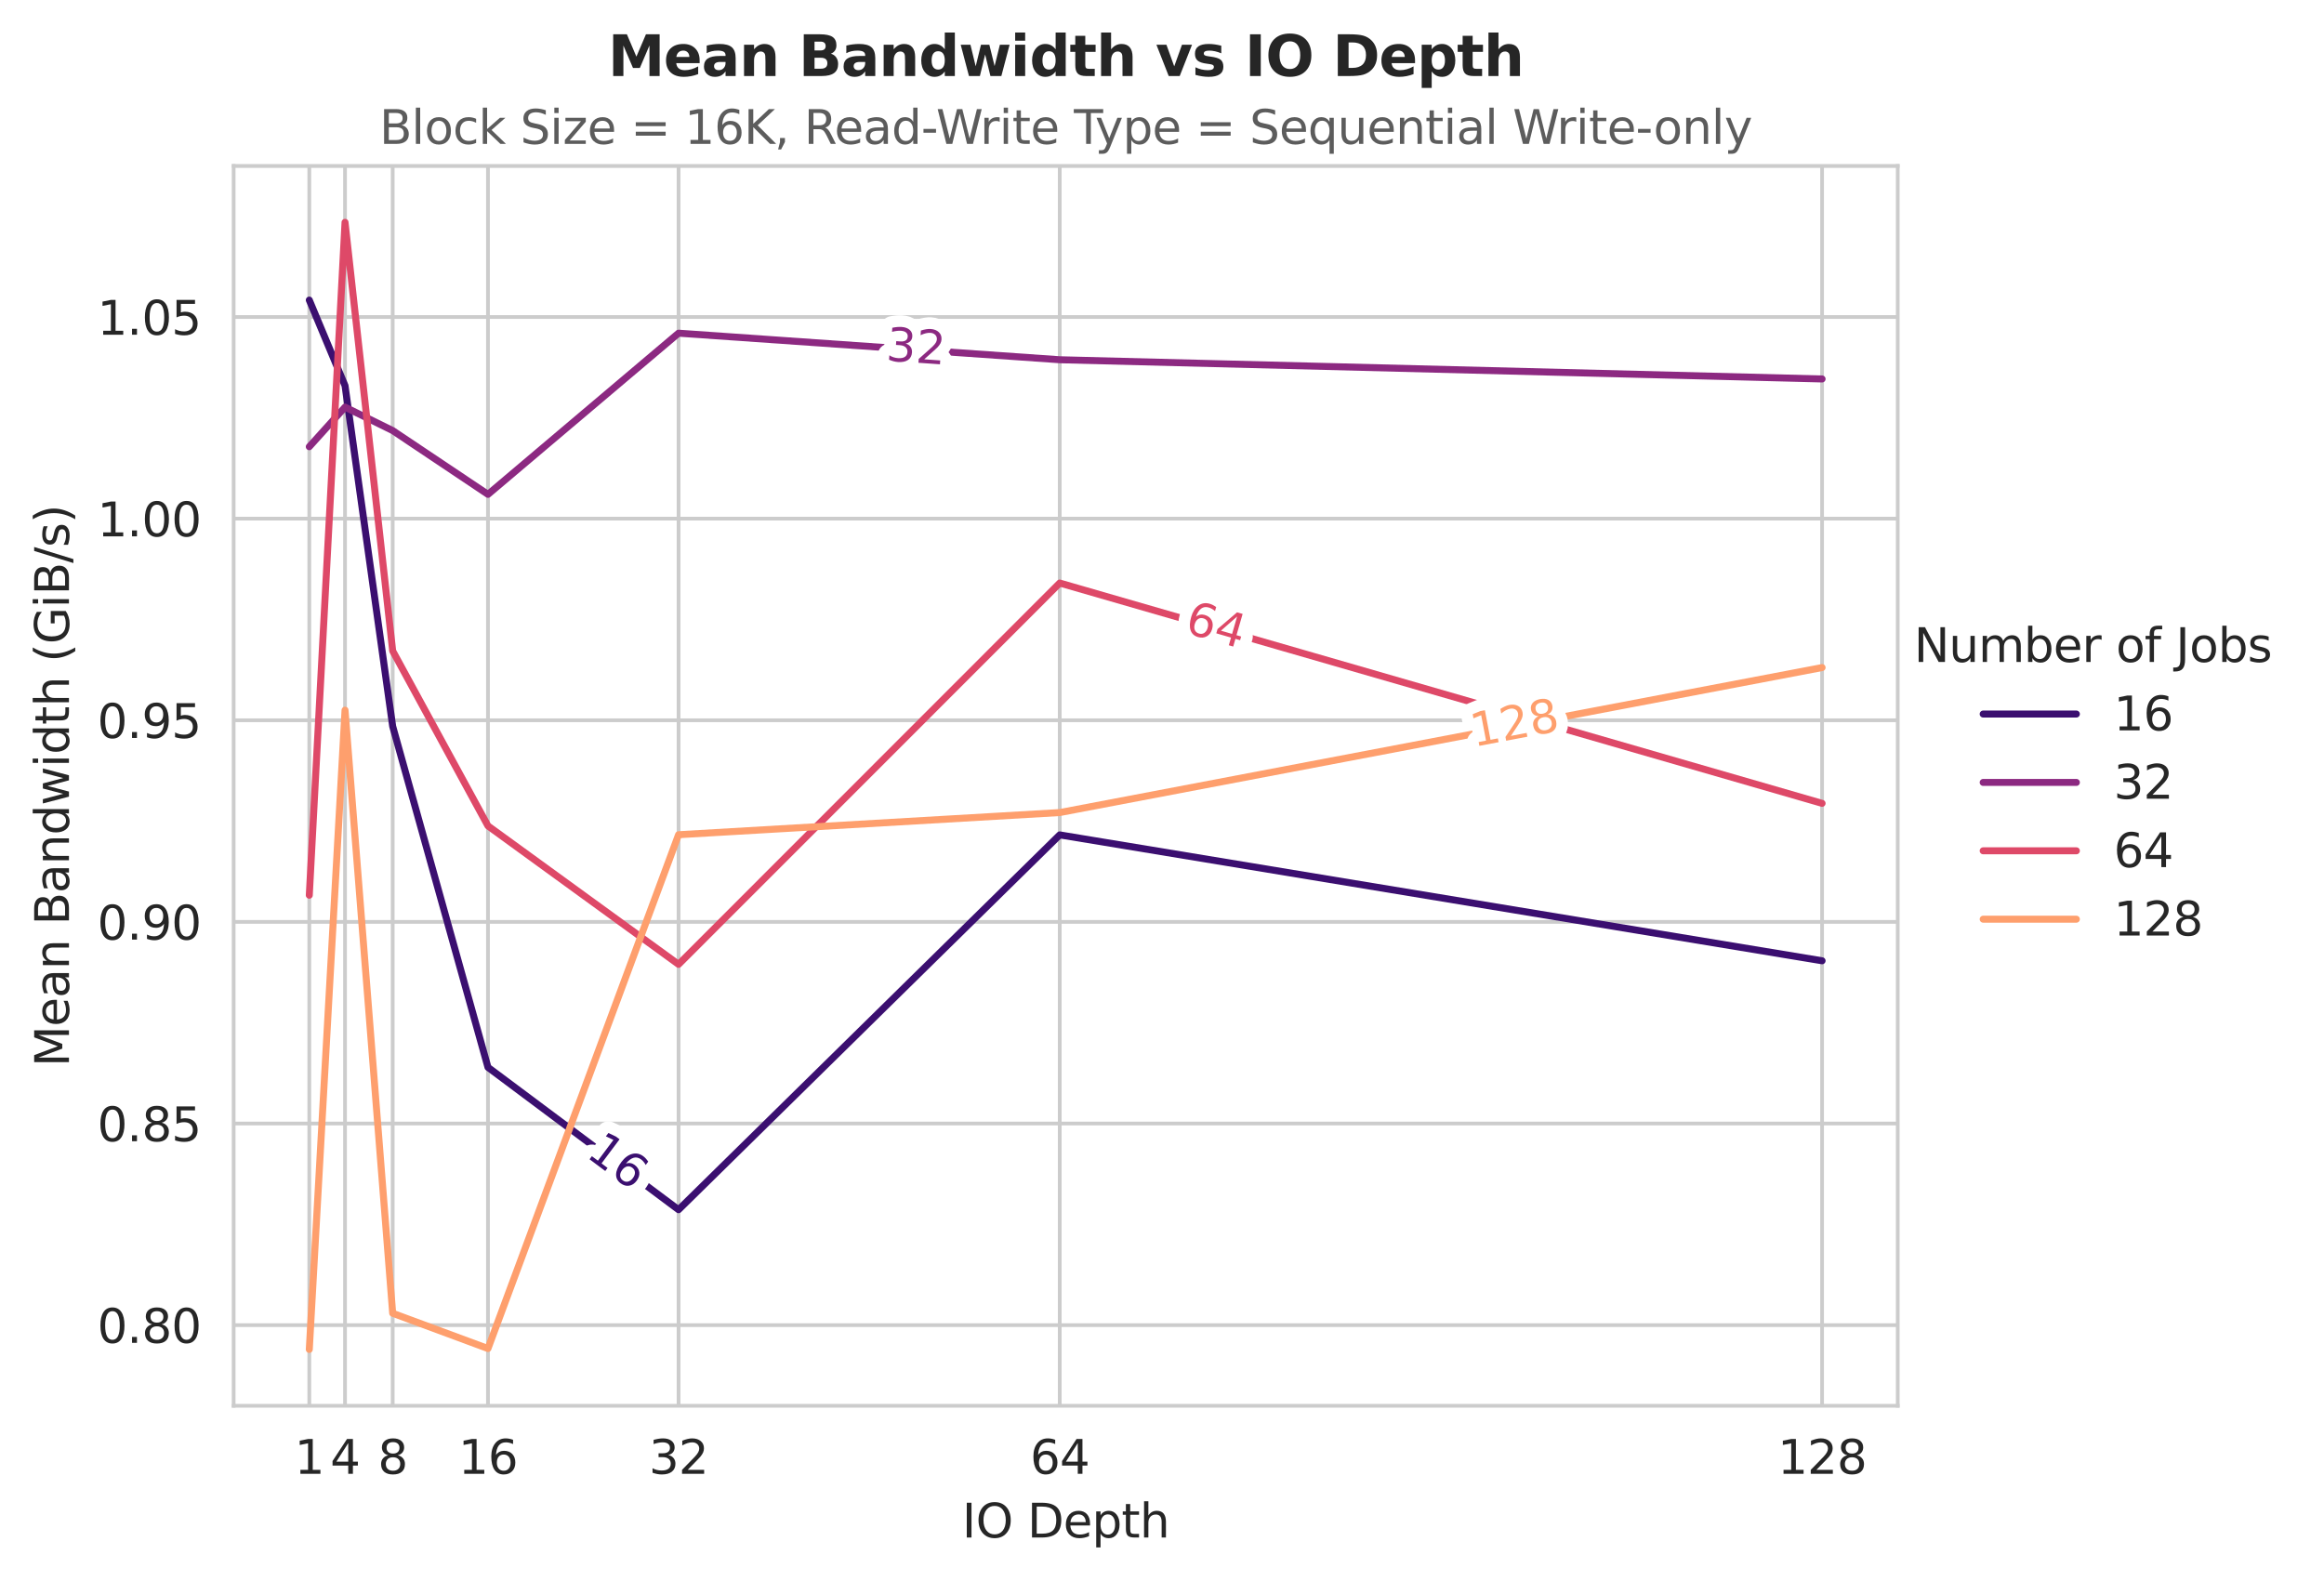 <?xml version="1.0" encoding="utf-8" standalone="no"?>
<!DOCTYPE svg PUBLIC "-//W3C//DTD SVG 1.1//EN"
  "http://www.w3.org/Graphics/SVG/1.1/DTD/svg11.dtd">
<svg xmlns:xlink="http://www.w3.org/1999/xlink" width="498.744pt" height="339.292pt" viewBox="0 0 498.744 339.292" xmlns="http://www.w3.org/2000/svg" version="1.1">
 <defs>
  <style type="text/css">*{stroke-linejoin: round; stroke-linecap: butt}</style>
 </defs>
 <g id="figure_1">
  <g id="patch_1">
   <path d="M 0 339.292 
L 498.744 339.292 
L 498.744 0 
L 0 0 
z
" style="fill: #ffffff"/>
  </g>
  <g id="axes_1">
   <g id="patch_2">
    <path d="M 50.144 301.736 
L 407.264 301.736 
L 407.264 35.624 
L 50.144 35.624 
z
" style="fill: #ffffff"/>
   </g>
   <g id="matplotlib.axis_1">
    <g id="xtick_1">
     <g id="line2d_1">
      <path d="M 84.271 301.736 
L 84.271 35.624 
" clip-path="url(#pe0e1757acc)" style="fill: none; stroke: #cccccc; stroke-width: 0.8; stroke-linecap: round"/>
     </g>
     <g id="text_1">
      <!-- 8 -->
      <g style="fill: #262626" transform="translate(81.09 316.334) scale(0.1 -0.1)">
       <defs>
        <path id="DejaVuSans-38" d="M 2034 2216 
Q 1584 2216 1326 1975 
Q 1069 1734 1069 1313 
Q 1069 891 1326 650 
Q 1584 409 2034 409 
Q 2484 409 2743 651 
Q 3003 894 3003 1313 
Q 3003 1734 2745 1975 
Q 2488 2216 2034 2216 
z
M 1403 2484 
Q 997 2584 770 2862 
Q 544 3141 544 3541 
Q 544 4100 942 4425 
Q 1341 4750 2034 4750 
Q 2731 4750 3128 4425 
Q 3525 4100 3525 3541 
Q 3525 3141 3298 2862 
Q 3072 2584 2669 2484 
Q 3125 2378 3379 2068 
Q 3634 1759 3634 1313 
Q 3634 634 3220 271 
Q 2806 -91 2034 -91 
Q 1263 -91 848 271 
Q 434 634 434 1313 
Q 434 1759 690 2068 
Q 947 2378 1403 2484 
z
M 1172 3481 
Q 1172 3119 1398 2916 
Q 1625 2713 2034 2713 
Q 2441 2713 2670 2916 
Q 2900 3119 2900 3481 
Q 2900 3844 2670 4047 
Q 2441 4250 2034 4250 
Q 1625 4250 1398 4047 
Q 1172 3844 1172 3481 
z
" transform="scale(0.016)"/>
       </defs>
       <use xlink:href="#DejaVuSans-38"/>
      </g>
     </g>
    </g>
    <g id="xtick_2">
     <g id="line2d_2">
      <path d="M 104.722 301.736 
L 104.722 35.624 
" clip-path="url(#pe0e1757acc)" style="fill: none; stroke: #cccccc; stroke-width: 0.8; stroke-linecap: round"/>
     </g>
     <g id="text_2">
      <!-- 16 -->
      <g style="fill: #262626" transform="translate(98.359 316.334) scale(0.1 -0.1)">
       <defs>
        <path id="DejaVuSans-31" d="M 794 531 
L 1825 531 
L 1825 4091 
L 703 3866 
L 703 4441 
L 1819 4666 
L 2450 4666 
L 2450 531 
L 3481 531 
L 3481 0 
L 794 0 
L 794 531 
z
" transform="scale(0.016)"/>
        <path id="DejaVuSans-36" d="M 2113 2584 
Q 1688 2584 1439 2293 
Q 1191 2003 1191 1497 
Q 1191 994 1439 701 
Q 1688 409 2113 409 
Q 2538 409 2786 701 
Q 3034 994 3034 1497 
Q 3034 2003 2786 2293 
Q 2538 2584 2113 2584 
z
M 3366 4563 
L 3366 3988 
Q 3128 4100 2886 4159 
Q 2644 4219 2406 4219 
Q 1781 4219 1451 3797 
Q 1122 3375 1075 2522 
Q 1259 2794 1537 2939 
Q 1816 3084 2150 3084 
Q 2853 3084 3261 2657 
Q 3669 2231 3669 1497 
Q 3669 778 3244 343 
Q 2819 -91 2113 -91 
Q 1303 -91 875 529 
Q 447 1150 447 2328 
Q 447 3434 972 4092 
Q 1497 4750 2381 4750 
Q 2619 4750 2861 4703 
Q 3103 4656 3366 4563 
z
" transform="scale(0.016)"/>
       </defs>
       <use xlink:href="#DejaVuSans-31"/>
       <use xlink:href="#DejaVuSans-36" transform="translate(63.623 0)"/>
      </g>
     </g>
    </g>
    <g id="xtick_3">
     <g id="line2d_3">
      <path d="M 145.623 301.736 
L 145.623 35.624 
" clip-path="url(#pe0e1757acc)" style="fill: none; stroke: #cccccc; stroke-width: 0.8; stroke-linecap: round"/>
     </g>
     <g id="text_3">
      <!-- 32 -->
      <g style="fill: #262626" transform="translate(139.26 316.334) scale(0.1 -0.1)">
       <defs>
        <path id="DejaVuSans-33" d="M 2597 2516 
Q 3050 2419 3304 2112 
Q 3559 1806 3559 1356 
Q 3559 666 3084 287 
Q 2609 -91 1734 -91 
Q 1441 -91 1130 -33 
Q 819 25 488 141 
L 488 750 
Q 750 597 1062 519 
Q 1375 441 1716 441 
Q 2309 441 2620 675 
Q 2931 909 2931 1356 
Q 2931 1769 2642 2001 
Q 2353 2234 1838 2234 
L 1294 2234 
L 1294 2753 
L 1863 2753 
Q 2328 2753 2575 2939 
Q 2822 3125 2822 3475 
Q 2822 3834 2567 4026 
Q 2313 4219 1838 4219 
Q 1578 4219 1281 4162 
Q 984 4106 628 3988 
L 628 4550 
Q 988 4650 1302 4700 
Q 1616 4750 1894 4750 
Q 2613 4750 3031 4423 
Q 3450 4097 3450 3541 
Q 3450 3153 3228 2886 
Q 3006 2619 2597 2516 
z
" transform="scale(0.016)"/>
        <path id="DejaVuSans-32" d="M 1228 531 
L 3431 531 
L 3431 0 
L 469 0 
L 469 531 
Q 828 903 1448 1529 
Q 2069 2156 2228 2338 
Q 2531 2678 2651 2914 
Q 2772 3150 2772 3378 
Q 2772 3750 2511 3984 
Q 2250 4219 1831 4219 
Q 1534 4219 1204 4116 
Q 875 4013 500 3803 
L 500 4441 
Q 881 4594 1212 4672 
Q 1544 4750 1819 4750 
Q 2544 4750 2975 4387 
Q 3406 4025 3406 3419 
Q 3406 3131 3298 2873 
Q 3191 2616 2906 2266 
Q 2828 2175 2409 1742 
Q 1991 1309 1228 531 
z
" transform="scale(0.016)"/>
       </defs>
       <use xlink:href="#DejaVuSans-33"/>
       <use xlink:href="#DejaVuSans-32" transform="translate(63.623 0)"/>
      </g>
     </g>
    </g>
    <g id="xtick_4">
     <g id="line2d_4">
      <path d="M 74.045 301.736 
L 74.045 35.624 
" clip-path="url(#pe0e1757acc)" style="fill: none; stroke: #cccccc; stroke-width: 0.8; stroke-linecap: round"/>
     </g>
     <g id="text_4">
      <!-- 4 -->
      <g style="fill: #262626" transform="translate(70.864 316.334) scale(0.1 -0.1)">
       <defs>
        <path id="DejaVuSans-34" d="M 2419 4116 
L 825 1625 
L 2419 1625 
L 2419 4116 
z
M 2253 4666 
L 3047 4666 
L 3047 1625 
L 3713 1625 
L 3713 1100 
L 3047 1100 
L 3047 0 
L 2419 0 
L 2419 1100 
L 313 1100 
L 313 1709 
L 2253 4666 
z
" transform="scale(0.016)"/>
       </defs>
       <use xlink:href="#DejaVuSans-34"/>
      </g>
     </g>
    </g>
    <g id="xtick_5">
     <g id="line2d_5">
      <path d="M 227.426 301.736 
L 227.426 35.624 
" clip-path="url(#pe0e1757acc)" style="fill: none; stroke: #cccccc; stroke-width: 0.8; stroke-linecap: round"/>
     </g>
     <g id="text_5">
      <!-- 64 -->
      <g style="fill: #262626" transform="translate(221.063 316.334) scale(0.1 -0.1)">
       <use xlink:href="#DejaVuSans-36"/>
       <use xlink:href="#DejaVuSans-34" transform="translate(63.623 0)"/>
      </g>
     </g>
    </g>
    <g id="xtick_6">
     <g id="line2d_6">
      <path d="M 391.031 301.736 
L 391.031 35.624 
" clip-path="url(#pe0e1757acc)" style="fill: none; stroke: #cccccc; stroke-width: 0.8; stroke-linecap: round"/>
     </g>
     <g id="text_6">
      <!-- 128 -->
      <g style="fill: #262626" transform="translate(381.487 316.334) scale(0.1 -0.1)">
       <use xlink:href="#DejaVuSans-31"/>
       <use xlink:href="#DejaVuSans-32" transform="translate(63.623 0)"/>
       <use xlink:href="#DejaVuSans-38" transform="translate(127.246 0)"/>
      </g>
     </g>
    </g>
    <g id="xtick_7">
     <g id="line2d_7">
      <path d="M 66.376 301.736 
L 66.376 35.624 
" clip-path="url(#pe0e1757acc)" style="fill: none; stroke: #cccccc; stroke-width: 0.8; stroke-linecap: round"/>
     </g>
     <g id="text_7">
      <!-- 1 -->
      <g style="fill: #262626" transform="translate(63.195 316.334) scale(0.1 -0.1)">
       <use xlink:href="#DejaVuSans-31"/>
      </g>
     </g>
    </g>
    <g id="text_8">
     <!-- IO Depth -->
     <g style="fill: #262626" transform="translate(206.474 330.012) scale(0.1 -0.1)">
      <defs>
       <path id="DejaVuSans-49" d="M 628 4666 
L 1259 4666 
L 1259 0 
L 628 0 
L 628 4666 
z
" transform="scale(0.016)"/>
       <path id="DejaVuSans-4f" d="M 2522 4238 
Q 1834 4238 1429 3725 
Q 1025 3213 1025 2328 
Q 1025 1447 1429 934 
Q 1834 422 2522 422 
Q 3209 422 3611 934 
Q 4013 1447 4013 2328 
Q 4013 3213 3611 3725 
Q 3209 4238 2522 4238 
z
M 2522 4750 
Q 3503 4750 4090 4092 
Q 4678 3434 4678 2328 
Q 4678 1225 4090 567 
Q 3503 -91 2522 -91 
Q 1538 -91 948 565 
Q 359 1222 359 2328 
Q 359 3434 948 4092 
Q 1538 4750 2522 4750 
z
" transform="scale(0.016)"/>
       <path id="DejaVuSans-20" transform="scale(0.016)"/>
       <path id="DejaVuSans-44" d="M 1259 4147 
L 1259 519 
L 2022 519 
Q 2988 519 3436 956 
Q 3884 1394 3884 2338 
Q 3884 3275 3436 3711 
Q 2988 4147 2022 4147 
L 1259 4147 
z
M 628 4666 
L 1925 4666 
Q 3281 4666 3915 4102 
Q 4550 3538 4550 2338 
Q 4550 1131 3912 565 
Q 3275 0 1925 0 
L 628 0 
L 628 4666 
z
" transform="scale(0.016)"/>
       <path id="DejaVuSans-65" d="M 3597 1894 
L 3597 1613 
L 953 1613 
Q 991 1019 1311 708 
Q 1631 397 2203 397 
Q 2534 397 2845 478 
Q 3156 559 3463 722 
L 3463 178 
Q 3153 47 2828 -22 
Q 2503 -91 2169 -91 
Q 1331 -91 842 396 
Q 353 884 353 1716 
Q 353 2575 817 3079 
Q 1281 3584 2069 3584 
Q 2775 3584 3186 3129 
Q 3597 2675 3597 1894 
z
M 3022 2063 
Q 3016 2534 2758 2815 
Q 2500 3097 2075 3097 
Q 1594 3097 1305 2825 
Q 1016 2553 972 2059 
L 3022 2063 
z
" transform="scale(0.016)"/>
       <path id="DejaVuSans-70" d="M 1159 525 
L 1159 -1331 
L 581 -1331 
L 581 3500 
L 1159 3500 
L 1159 2969 
Q 1341 3281 1617 3432 
Q 1894 3584 2278 3584 
Q 2916 3584 3314 3078 
Q 3713 2572 3713 1747 
Q 3713 922 3314 415 
Q 2916 -91 2278 -91 
Q 1894 -91 1617 61 
Q 1341 213 1159 525 
z
M 3116 1747 
Q 3116 2381 2855 2742 
Q 2594 3103 2138 3103 
Q 1681 3103 1420 2742 
Q 1159 2381 1159 1747 
Q 1159 1113 1420 752 
Q 1681 391 2138 391 
Q 2594 391 2855 752 
Q 3116 1113 3116 1747 
z
" transform="scale(0.016)"/>
       <path id="DejaVuSans-74" d="M 1172 4494 
L 1172 3500 
L 2356 3500 
L 2356 3053 
L 1172 3053 
L 1172 1153 
Q 1172 725 1289 603 
Q 1406 481 1766 481 
L 2356 481 
L 2356 0 
L 1766 0 
Q 1100 0 847 248 
Q 594 497 594 1153 
L 594 3053 
L 172 3053 
L 172 3500 
L 594 3500 
L 594 4494 
L 1172 4494 
z
" transform="scale(0.016)"/>
       <path id="DejaVuSans-68" d="M 3513 2113 
L 3513 0 
L 2938 0 
L 2938 2094 
Q 2938 2591 2744 2837 
Q 2550 3084 2163 3084 
Q 1697 3084 1428 2787 
Q 1159 2491 1159 1978 
L 1159 0 
L 581 0 
L 581 4863 
L 1159 4863 
L 1159 2956 
Q 1366 3272 1645 3428 
Q 1925 3584 2291 3584 
Q 2894 3584 3203 3211 
Q 3513 2838 3513 2113 
z
" transform="scale(0.016)"/>
      </defs>
      <use xlink:href="#DejaVuSans-49"/>
      <use xlink:href="#DejaVuSans-4f" transform="translate(29.492 0)"/>
      <use xlink:href="#DejaVuSans-20" transform="translate(108.203 0)"/>
      <use xlink:href="#DejaVuSans-44" transform="translate(139.99 0)"/>
      <use xlink:href="#DejaVuSans-65" transform="translate(216.992 0)"/>
      <use xlink:href="#DejaVuSans-70" transform="translate(278.516 0)"/>
      <use xlink:href="#DejaVuSans-74" transform="translate(341.992 0)"/>
      <use xlink:href="#DejaVuSans-68" transform="translate(381.201 0)"/>
     </g>
    </g>
   </g>
   <g id="matplotlib.axis_2">
    <g id="ytick_1">
     <g id="line2d_8">
      <path d="M 50.144 284.43 
L 407.264 284.43 
" clip-path="url(#pe0e1757acc)" style="fill: none; stroke: #cccccc; stroke-width: 0.8; stroke-linecap: round"/>
     </g>
     <g id="text_9">
      <!-- 0.80 -->
      <g style="fill: #262626" transform="translate(20.878 288.229) scale(0.1 -0.1)">
       <defs>
        <path id="DejaVuSans-30" d="M 2034 4250 
Q 1547 4250 1301 3770 
Q 1056 3291 1056 2328 
Q 1056 1369 1301 889 
Q 1547 409 2034 409 
Q 2525 409 2770 889 
Q 3016 1369 3016 2328 
Q 3016 3291 2770 3770 
Q 2525 4250 2034 4250 
z
M 2034 4750 
Q 2819 4750 3233 4129 
Q 3647 3509 3647 2328 
Q 3647 1150 3233 529 
Q 2819 -91 2034 -91 
Q 1250 -91 836 529 
Q 422 1150 422 2328 
Q 422 3509 836 4129 
Q 1250 4750 2034 4750 
z
" transform="scale(0.016)"/>
        <path id="DejaVuSans-2e" d="M 684 794 
L 1344 794 
L 1344 0 
L 684 0 
L 684 794 
z
" transform="scale(0.016)"/>
       </defs>
       <use xlink:href="#DejaVuSans-30"/>
       <use xlink:href="#DejaVuSans-2e" transform="translate(63.623 0)"/>
       <use xlink:href="#DejaVuSans-38" transform="translate(95.41 0)"/>
       <use xlink:href="#DejaVuSans-30" transform="translate(159.033 0)"/>
      </g>
     </g>
    </g>
    <g id="ytick_2">
     <g id="line2d_9">
      <path d="M 50.144 241.152 
L 407.264 241.152 
" clip-path="url(#pe0e1757acc)" style="fill: none; stroke: #cccccc; stroke-width: 0.8; stroke-linecap: round"/>
     </g>
     <g id="text_10">
      <!-- 0.85 -->
      <g style="fill: #262626" transform="translate(20.878 244.951) scale(0.1 -0.1)">
       <defs>
        <path id="DejaVuSans-35" d="M 691 4666 
L 3169 4666 
L 3169 4134 
L 1269 4134 
L 1269 2991 
Q 1406 3038 1543 3061 
Q 1681 3084 1819 3084 
Q 2600 3084 3056 2656 
Q 3513 2228 3513 1497 
Q 3513 744 3044 326 
Q 2575 -91 1722 -91 
Q 1428 -91 1123 -41 
Q 819 9 494 109 
L 494 744 
Q 775 591 1075 516 
Q 1375 441 1709 441 
Q 2250 441 2565 725 
Q 2881 1009 2881 1497 
Q 2881 1984 2565 2268 
Q 2250 2553 1709 2553 
Q 1456 2553 1204 2497 
Q 953 2441 691 2322 
L 691 4666 
z
" transform="scale(0.016)"/>
       </defs>
       <use xlink:href="#DejaVuSans-30"/>
       <use xlink:href="#DejaVuSans-2e" transform="translate(63.623 0)"/>
       <use xlink:href="#DejaVuSans-38" transform="translate(95.41 0)"/>
       <use xlink:href="#DejaVuSans-35" transform="translate(159.033 0)"/>
      </g>
     </g>
    </g>
    <g id="ytick_3">
     <g id="line2d_10">
      <path d="M 50.144 197.875 
L 407.264 197.875 
" clip-path="url(#pe0e1757acc)" style="fill: none; stroke: #cccccc; stroke-width: 0.8; stroke-linecap: round"/>
     </g>
     <g id="text_11">
      <!-- 0.90 -->
      <g style="fill: #262626" transform="translate(20.878 201.674) scale(0.1 -0.1)">
       <defs>
        <path id="DejaVuSans-39" d="M 703 97 
L 703 672 
Q 941 559 1184 500 
Q 1428 441 1663 441 
Q 2288 441 2617 861 
Q 2947 1281 2994 2138 
Q 2813 1869 2534 1725 
Q 2256 1581 1919 1581 
Q 1219 1581 811 2004 
Q 403 2428 403 3163 
Q 403 3881 828 4315 
Q 1253 4750 1959 4750 
Q 2769 4750 3195 4129 
Q 3622 3509 3622 2328 
Q 3622 1225 3098 567 
Q 2575 -91 1691 -91 
Q 1453 -91 1209 -44 
Q 966 3 703 97 
z
M 1959 2075 
Q 2384 2075 2632 2365 
Q 2881 2656 2881 3163 
Q 2881 3666 2632 3958 
Q 2384 4250 1959 4250 
Q 1534 4250 1286 3958 
Q 1038 3666 1038 3163 
Q 1038 2656 1286 2365 
Q 1534 2075 1959 2075 
z
" transform="scale(0.016)"/>
       </defs>
       <use xlink:href="#DejaVuSans-30"/>
       <use xlink:href="#DejaVuSans-2e" transform="translate(63.623 0)"/>
       <use xlink:href="#DejaVuSans-39" transform="translate(95.41 0)"/>
       <use xlink:href="#DejaVuSans-30" transform="translate(159.033 0)"/>
      </g>
     </g>
    </g>
    <g id="ytick_4">
     <g id="line2d_11">
      <path d="M 50.144 154.597 
L 407.264 154.597 
" clip-path="url(#pe0e1757acc)" style="fill: none; stroke: #cccccc; stroke-width: 0.8; stroke-linecap: round"/>
     </g>
     <g id="text_12">
      <!-- 0.95 -->
      <g style="fill: #262626" transform="translate(20.878 158.396) scale(0.1 -0.1)">
       <use xlink:href="#DejaVuSans-30"/>
       <use xlink:href="#DejaVuSans-2e" transform="translate(63.623 0)"/>
       <use xlink:href="#DejaVuSans-39" transform="translate(95.41 0)"/>
       <use xlink:href="#DejaVuSans-35" transform="translate(159.033 0)"/>
      </g>
     </g>
    </g>
    <g id="ytick_5">
     <g id="line2d_12">
      <path d="M 50.144 111.32 
L 407.264 111.32 
" clip-path="url(#pe0e1757acc)" style="fill: none; stroke: #cccccc; stroke-width: 0.8; stroke-linecap: round"/>
     </g>
     <g id="text_13">
      <!-- 1.00 -->
      <g style="fill: #262626" transform="translate(20.878 115.119) scale(0.1 -0.1)">
       <use xlink:href="#DejaVuSans-31"/>
       <use xlink:href="#DejaVuSans-2e" transform="translate(63.623 0)"/>
       <use xlink:href="#DejaVuSans-30" transform="translate(95.41 0)"/>
       <use xlink:href="#DejaVuSans-30" transform="translate(159.033 0)"/>
      </g>
     </g>
    </g>
    <g id="ytick_6">
     <g id="line2d_13">
      <path d="M 50.144 68.042 
L 407.264 68.042 
" clip-path="url(#pe0e1757acc)" style="fill: none; stroke: #cccccc; stroke-width: 0.8; stroke-linecap: round"/>
     </g>
     <g id="text_14">
      <!-- 1.05 -->
      <g style="fill: #262626" transform="translate(20.878 71.841) scale(0.1 -0.1)">
       <use xlink:href="#DejaVuSans-31"/>
       <use xlink:href="#DejaVuSans-2e" transform="translate(63.623 0)"/>
       <use xlink:href="#DejaVuSans-30" transform="translate(95.41 0)"/>
       <use xlink:href="#DejaVuSans-35" transform="translate(159.033 0)"/>
      </g>
     </g>
    </g>
    <g id="text_15">
     <!-- Mean Bandwidth (GiB/s) -->
     <g style="fill: #262626" transform="translate(14.798 228.984) rotate(-90) scale(0.1 -0.1)">
      <defs>
       <path id="DejaVuSans-4d" d="M 628 4666 
L 1569 4666 
L 2759 1491 
L 3956 4666 
L 4897 4666 
L 4897 0 
L 4281 0 
L 4281 4097 
L 3078 897 
L 2444 897 
L 1241 4097 
L 1241 0 
L 628 0 
L 628 4666 
z
" transform="scale(0.016)"/>
       <path id="DejaVuSans-61" d="M 2194 1759 
Q 1497 1759 1228 1600 
Q 959 1441 959 1056 
Q 959 750 1161 570 
Q 1363 391 1709 391 
Q 2188 391 2477 730 
Q 2766 1069 2766 1631 
L 2766 1759 
L 2194 1759 
z
M 3341 1997 
L 3341 0 
L 2766 0 
L 2766 531 
Q 2569 213 2275 61 
Q 1981 -91 1556 -91 
Q 1019 -91 701 211 
Q 384 513 384 1019 
Q 384 1609 779 1909 
Q 1175 2209 1959 2209 
L 2766 2209 
L 2766 2266 
Q 2766 2663 2505 2880 
Q 2244 3097 1772 3097 
Q 1472 3097 1187 3025 
Q 903 2953 641 2809 
L 641 3341 
Q 956 3463 1253 3523 
Q 1550 3584 1831 3584 
Q 2591 3584 2966 3190 
Q 3341 2797 3341 1997 
z
" transform="scale(0.016)"/>
       <path id="DejaVuSans-6e" d="M 3513 2113 
L 3513 0 
L 2938 0 
L 2938 2094 
Q 2938 2591 2744 2837 
Q 2550 3084 2163 3084 
Q 1697 3084 1428 2787 
Q 1159 2491 1159 1978 
L 1159 0 
L 581 0 
L 581 3500 
L 1159 3500 
L 1159 2956 
Q 1366 3272 1645 3428 
Q 1925 3584 2291 3584 
Q 2894 3584 3203 3211 
Q 3513 2838 3513 2113 
z
" transform="scale(0.016)"/>
       <path id="DejaVuSans-42" d="M 1259 2228 
L 1259 519 
L 2272 519 
Q 2781 519 3026 730 
Q 3272 941 3272 1375 
Q 3272 1813 3026 2020 
Q 2781 2228 2272 2228 
L 1259 2228 
z
M 1259 4147 
L 1259 2741 
L 2194 2741 
Q 2656 2741 2882 2914 
Q 3109 3088 3109 3444 
Q 3109 3797 2882 3972 
Q 2656 4147 2194 4147 
L 1259 4147 
z
M 628 4666 
L 2241 4666 
Q 2963 4666 3353 4366 
Q 3744 4066 3744 3513 
Q 3744 3084 3544 2831 
Q 3344 2578 2956 2516 
Q 3422 2416 3680 2098 
Q 3938 1781 3938 1306 
Q 3938 681 3513 340 
Q 3088 0 2303 0 
L 628 0 
L 628 4666 
z
" transform="scale(0.016)"/>
       <path id="DejaVuSans-64" d="M 2906 2969 
L 2906 4863 
L 3481 4863 
L 3481 0 
L 2906 0 
L 2906 525 
Q 2725 213 2448 61 
Q 2172 -91 1784 -91 
Q 1150 -91 751 415 
Q 353 922 353 1747 
Q 353 2572 751 3078 
Q 1150 3584 1784 3584 
Q 2172 3584 2448 3432 
Q 2725 3281 2906 2969 
z
M 947 1747 
Q 947 1113 1208 752 
Q 1469 391 1925 391 
Q 2381 391 2643 752 
Q 2906 1113 2906 1747 
Q 2906 2381 2643 2742 
Q 2381 3103 1925 3103 
Q 1469 3103 1208 2742 
Q 947 2381 947 1747 
z
" transform="scale(0.016)"/>
       <path id="DejaVuSans-77" d="M 269 3500 
L 844 3500 
L 1563 769 
L 2278 3500 
L 2956 3500 
L 3675 769 
L 4391 3500 
L 4966 3500 
L 4050 0 
L 3372 0 
L 2619 2869 
L 1863 0 
L 1184 0 
L 269 3500 
z
" transform="scale(0.016)"/>
       <path id="DejaVuSans-69" d="M 603 3500 
L 1178 3500 
L 1178 0 
L 603 0 
L 603 3500 
z
M 603 4863 
L 1178 4863 
L 1178 4134 
L 603 4134 
L 603 4863 
z
" transform="scale(0.016)"/>
       <path id="DejaVuSans-28" d="M 1984 4856 
Q 1566 4138 1362 3434 
Q 1159 2731 1159 2009 
Q 1159 1288 1364 580 
Q 1569 -128 1984 -844 
L 1484 -844 
Q 1016 -109 783 600 
Q 550 1309 550 2009 
Q 550 2706 781 3412 
Q 1013 4119 1484 4856 
L 1984 4856 
z
" transform="scale(0.016)"/>
       <path id="DejaVuSans-47" d="M 3809 666 
L 3809 1919 
L 2778 1919 
L 2778 2438 
L 4434 2438 
L 4434 434 
Q 4069 175 3628 42 
Q 3188 -91 2688 -91 
Q 1594 -91 976 548 
Q 359 1188 359 2328 
Q 359 3472 976 4111 
Q 1594 4750 2688 4750 
Q 3144 4750 3555 4637 
Q 3966 4525 4313 4306 
L 4313 3634 
Q 3963 3931 3569 4081 
Q 3175 4231 2741 4231 
Q 1884 4231 1454 3753 
Q 1025 3275 1025 2328 
Q 1025 1384 1454 906 
Q 1884 428 2741 428 
Q 3075 428 3337 486 
Q 3600 544 3809 666 
z
" transform="scale(0.016)"/>
       <path id="DejaVuSans-2f" d="M 1625 4666 
L 2156 4666 
L 531 -594 
L 0 -594 
L 1625 4666 
z
" transform="scale(0.016)"/>
       <path id="DejaVuSans-73" d="M 2834 3397 
L 2834 2853 
Q 2591 2978 2328 3040 
Q 2066 3103 1784 3103 
Q 1356 3103 1142 2972 
Q 928 2841 928 2578 
Q 928 2378 1081 2264 
Q 1234 2150 1697 2047 
L 1894 2003 
Q 2506 1872 2764 1633 
Q 3022 1394 3022 966 
Q 3022 478 2636 193 
Q 2250 -91 1575 -91 
Q 1294 -91 989 -36 
Q 684 19 347 128 
L 347 722 
Q 666 556 975 473 
Q 1284 391 1588 391 
Q 1994 391 2212 530 
Q 2431 669 2431 922 
Q 2431 1156 2273 1281 
Q 2116 1406 1581 1522 
L 1381 1569 
Q 847 1681 609 1914 
Q 372 2147 372 2553 
Q 372 3047 722 3315 
Q 1072 3584 1716 3584 
Q 2034 3584 2315 3537 
Q 2597 3491 2834 3397 
z
" transform="scale(0.016)"/>
       <path id="DejaVuSans-29" d="M 513 4856 
L 1013 4856 
Q 1481 4119 1714 3412 
Q 1947 2706 1947 2009 
Q 1947 1309 1714 600 
Q 1481 -109 1013 -844 
L 513 -844 
Q 928 -128 1133 580 
Q 1338 1288 1338 2009 
Q 1338 2731 1133 3434 
Q 928 4138 513 4856 
z
" transform="scale(0.016)"/>
      </defs>
      <use xlink:href="#DejaVuSans-4d"/>
      <use xlink:href="#DejaVuSans-65" transform="translate(86.279 0)"/>
      <use xlink:href="#DejaVuSans-61" transform="translate(147.803 0)"/>
      <use xlink:href="#DejaVuSans-6e" transform="translate(209.082 0)"/>
      <use xlink:href="#DejaVuSans-20" transform="translate(272.461 0)"/>
      <use xlink:href="#DejaVuSans-42" transform="translate(304.248 0)"/>
      <use xlink:href="#DejaVuSans-61" transform="translate(372.852 0)"/>
      <use xlink:href="#DejaVuSans-6e" transform="translate(434.131 0)"/>
      <use xlink:href="#DejaVuSans-64" transform="translate(497.51 0)"/>
      <use xlink:href="#DejaVuSans-77" transform="translate(560.986 0)"/>
      <use xlink:href="#DejaVuSans-69" transform="translate(642.773 0)"/>
      <use xlink:href="#DejaVuSans-64" transform="translate(670.557 0)"/>
      <use xlink:href="#DejaVuSans-74" transform="translate(734.033 0)"/>
      <use xlink:href="#DejaVuSans-68" transform="translate(773.242 0)"/>
      <use xlink:href="#DejaVuSans-20" transform="translate(836.621 0)"/>
      <use xlink:href="#DejaVuSans-28" transform="translate(868.408 0)"/>
      <use xlink:href="#DejaVuSans-47" transform="translate(907.422 0)"/>
      <use xlink:href="#DejaVuSans-69" transform="translate(984.912 0)"/>
      <use xlink:href="#DejaVuSans-42" transform="translate(1012.695 0)"/>
      <use xlink:href="#DejaVuSans-2f" transform="translate(1081.299 0)"/>
      <use xlink:href="#DejaVuSans-73" transform="translate(1114.99 0)"/>
      <use xlink:href="#DejaVuSans-29" transform="translate(1167.09 0)"/>
     </g>
    </g>
   </g>
   <g id="FillBetweenPolyCollection_1"/>
   <g id="FillBetweenPolyCollection_2"/>
   <g id="FillBetweenPolyCollection_3"/>
   <g id="FillBetweenPolyCollection_4"/>
   <g id="line2d_14">
    <path d="M 66.376 64.413 
L 74.045 82.78 
L 84.271 155.897 
L 104.722 229.093 
L 145.623 259.65 
L 227.426 179.201 
L 391.031 206.221 
" clip-path="url(#pe0e1757acc)" style="fill: none; stroke: #3b0f70; stroke-width: 1.5; stroke-linecap: round"/>
   </g>
   <g id="line2d_15">
    <path d="M 66.376 95.881 
L 74.045 87.384 
L 84.271 92.419 
L 104.722 106.108 
L 145.623 71.512 
L 227.426 77.216 
L 391.031 81.342 
" clip-path="url(#pe0e1757acc)" style="fill: none; stroke: #8c2981; stroke-width: 1.5; stroke-linecap: round"/>
   </g>
   <g id="line2d_16">
    <path d="M 66.376 192.151 
L 74.045 47.72 
L 84.271 139.714 
L 104.722 177.275 
L 145.623 206.989 
L 227.426 125.142 
L 391.031 172.43 
" clip-path="url(#pe0e1757acc)" style="fill: none; stroke: #de4968; stroke-width: 1.5; stroke-linecap: round"/>
   </g>
   <g id="line2d_17">
    <path d="M 66.376 289.64 
L 74.045 152.432 
L 84.271 281.88 
L 104.722 289.449 
L 145.623 179.164 
L 227.426 174.408 
L 391.031 143.287 
" clip-path="url(#pe0e1757acc)" style="fill: none; stroke: #fe9f6d; stroke-width: 1.5; stroke-linecap: round"/>
   </g>
   <g id="line2d_18"/>
   <g id="line2d_19"/>
   <g id="line2d_20"/>
   <g id="line2d_21"/>
   <g id="text_16">
    <path d="M 127.023 248.163 
L 128.314 249.127 
L 131.643 244.671 
L 130.028 243.903 
L 130.566 243.184 
L 132.173 243.946 
L 132.963 244.536 
L 129.096 249.712 
L 130.387 250.676 
L 129.89 251.34 
L 126.527 248.828 
L 127.023 248.163 
z
M 135.691 250.634 
Q 135.159 250.237 134.575 250.368 
Q 133.994 250.5 133.52 251.133 
Q 133.05 251.763 133.087 252.361 
Q 133.125 252.96 133.657 253.357 
Q 134.189 253.754 134.773 253.621 
Q 135.357 253.486 135.827 252.856 
Q 136.301 252.223 136.261 251.628 
Q 136.223 251.032 135.691 250.634 
z
M 139.11 249.329 
L 138.573 250.049 
Q 138.379 249.686 138.132 249.386 
Q 137.885 249.084 137.587 248.862 
Q 136.805 248.277 135.997 248.497 
Q 135.19 248.718 134.334 249.741 
Q 134.818 249.573 135.302 249.651 
Q 135.787 249.731 136.205 250.043 
Q 137.085 250.701 137.196 251.617 
Q 137.309 252.531 136.622 253.45 
Q 135.95 254.35 135.011 254.497 
Q 134.073 254.643 133.19 253.983 
Q 132.176 253.225 132.22 252.049 
Q 132.265 250.872 133.366 249.397 
Q 134.401 248.013 135.673 247.68 
Q 136.946 247.347 138.052 248.174 
Q 138.35 248.396 138.609 248.682 
Q 138.868 248.967 139.11 249.329 
z
" clip-path="url(#pe0e1757acc)" style="fill: #3b0f70; stroke: #ffffff; stroke-width: 5"/>
    <path d="M 127.023 248.163 
L 128.314 249.127 
L 131.643 244.671 
L 130.028 243.903 
L 130.566 243.184 
L 132.173 243.946 
L 132.963 244.536 
L 129.096 249.712 
L 130.387 250.676 
L 129.89 251.34 
L 126.527 248.828 
L 127.023 248.163 
z
M 135.691 250.634 
Q 135.159 250.237 134.575 250.368 
Q 133.994 250.5 133.52 251.133 
Q 133.05 251.763 133.087 252.361 
Q 133.125 252.96 133.657 253.357 
Q 134.189 253.754 134.773 253.621 
Q 135.357 253.486 135.827 252.856 
Q 136.301 252.223 136.261 251.628 
Q 136.223 251.032 135.691 250.634 
z
M 139.11 249.329 
L 138.573 250.049 
Q 138.379 249.686 138.132 249.386 
Q 137.885 249.084 137.587 248.862 
Q 136.805 248.277 135.997 248.497 
Q 135.19 248.718 134.334 249.741 
Q 134.818 249.573 135.302 249.651 
Q 135.787 249.731 136.205 250.043 
Q 137.085 250.701 137.196 251.617 
Q 137.309 252.531 136.622 253.45 
Q 135.95 254.35 135.011 254.497 
Q 134.073 254.643 133.19 253.983 
Q 132.176 253.225 132.22 252.049 
Q 132.265 250.872 133.366 249.397 
Q 134.401 248.013 135.673 247.68 
Q 136.946 247.347 138.052 248.174 
Q 138.35 248.396 138.609 248.682 
Q 138.868 248.967 139.11 249.329 
z
" clip-path="url(#pe0e1757acc)" style="fill: #3b0f70"/>
   </g>
   <g id="text_17">
    <path d="M 194.345 73.734 
Q 195.041 73.935 195.403 74.441 
Q 195.768 74.946 195.719 75.647 
Q 195.644 76.722 194.862 77.262 
Q 194.081 77.799 192.717 77.704 
Q 192.26 77.672 191.782 77.548 
Q 191.303 77.424 190.8 77.207 
L 190.866 76.258 
Q 191.258 76.525 191.736 76.68 
Q 192.215 76.836 192.747 76.873 
Q 193.671 76.937 194.181 76.606 
Q 194.691 76.275 194.74 75.579 
Q 194.785 74.935 194.36 74.542 
Q 193.934 74.147 193.132 74.091 
L 192.284 74.032 
L 192.34 73.223 
L 193.227 73.285 
Q 193.952 73.336 194.357 73.073 
Q 194.762 72.809 194.8 72.264 
Q 194.839 71.704 194.463 71.377 
Q 194.088 71.049 193.347 70.997 
Q 192.942 70.969 192.473 71.026 
Q 192.004 71.081 191.436 71.226 
L 191.497 70.35 
Q 192.069 70.233 192.564 70.189 
Q 193.059 70.145 193.492 70.176 
Q 194.613 70.254 195.229 70.809 
Q 195.847 71.363 195.786 72.229 
Q 195.744 72.834 195.369 73.226 
Q 194.994 73.618 194.345 73.734 
z
M 198.343 77.122 
L 201.776 77.362 
L 201.719 78.189 
L 197.102 77.867 
L 197.16 77.04 
Q 197.76 76.499 198.794 75.59 
Q 199.83 74.681 200.098 74.414 
Q 200.607 73.917 200.82 73.562 
Q 201.034 73.208 201.059 72.852 
Q 201.099 72.272 200.718 71.879 
Q 200.336 71.485 199.683 71.439 
Q 199.22 71.407 198.695 71.532 
Q 198.171 71.656 197.564 71.943 
L 197.633 70.948 
Q 198.243 70.751 198.768 70.666 
Q 199.294 70.58 199.722 70.61 
Q 200.852 70.689 201.485 71.302 
Q 202.117 71.913 202.051 72.857 
Q 202.02 73.306 201.824 73.697 
Q 201.629 74.086 201.147 74.6 
Q 201.015 74.733 200.315 75.363 
Q 199.616 75.992 198.343 77.122 
z
" clip-path="url(#pe0e1757acc)" style="fill: #8c2981; stroke: #ffffff; stroke-width: 5"/>
    <path d="M 194.345 73.734 
Q 195.041 73.935 195.403 74.441 
Q 195.768 74.946 195.719 75.647 
Q 195.644 76.722 194.862 77.262 
Q 194.081 77.799 192.717 77.704 
Q 192.26 77.672 191.782 77.548 
Q 191.303 77.424 190.8 77.207 
L 190.866 76.258 
Q 191.258 76.525 191.736 76.68 
Q 192.215 76.836 192.747 76.873 
Q 193.671 76.937 194.181 76.606 
Q 194.691 76.275 194.74 75.579 
Q 194.785 74.935 194.36 74.542 
Q 193.934 74.147 193.132 74.091 
L 192.284 74.032 
L 192.34 73.223 
L 193.227 73.285 
Q 193.952 73.336 194.357 73.073 
Q 194.762 72.809 194.8 72.264 
Q 194.839 71.704 194.463 71.377 
Q 194.088 71.049 193.347 70.997 
Q 192.942 70.969 192.473 71.026 
Q 192.004 71.081 191.436 71.226 
L 191.497 70.35 
Q 192.069 70.233 192.564 70.189 
Q 193.059 70.145 193.492 70.176 
Q 194.613 70.254 195.229 70.809 
Q 195.847 71.363 195.786 72.229 
Q 195.744 72.834 195.369 73.226 
Q 194.994 73.618 194.345 73.734 
z
M 198.343 77.122 
L 201.776 77.362 
L 201.719 78.189 
L 197.102 77.867 
L 197.16 77.04 
Q 197.76 76.499 198.794 75.59 
Q 199.83 74.681 200.098 74.414 
Q 200.607 73.917 200.82 73.562 
Q 201.034 73.208 201.059 72.852 
Q 201.099 72.272 200.718 71.879 
Q 200.336 71.485 199.683 71.439 
Q 199.22 71.407 198.695 71.532 
Q 198.171 71.656 197.564 71.943 
L 197.633 70.948 
Q 198.243 70.751 198.768 70.666 
Q 199.294 70.58 199.722 70.61 
Q 200.852 70.689 201.485 71.302 
Q 202.117 71.913 202.051 72.857 
Q 202.02 73.306 201.824 73.697 
Q 201.629 74.086 201.147 74.6 
Q 201.015 74.733 200.315 75.363 
Q 199.616 75.992 198.343 77.122 
z
" clip-path="url(#pe0e1757acc)" style="fill: #8c2981"/>
   </g>
   <g id="text_18">
    <path d="M 258.259 132.724 
Q 257.621 132.539 257.121 132.868 
Q 256.623 133.196 256.403 133.955 
Q 256.185 134.71 256.43 135.258 
Q 256.677 135.804 257.315 135.988 
Q 257.953 136.173 258.452 135.842 
Q 258.952 135.51 259.17 134.755 
Q 259.389 133.995 259.143 133.452 
Q 258.897 132.908 258.259 132.724 
z
M 260.998 130.297 
L 260.749 131.16 
Q 260.44 130.888 260.103 130.695 
Q 259.765 130.5 259.408 130.397 
Q 258.47 130.125 257.791 130.616 
Q 257.115 131.106 256.674 132.366 
Q 257.068 132.038 257.548 131.941 
Q 258.03 131.844 258.531 131.989 
Q 259.587 132.294 260.014 133.112 
Q 260.441 133.929 260.123 135.03 
Q 259.811 136.11 258.984 136.578 
Q 258.158 137.045 257.098 136.739 
Q 255.882 136.388 255.509 135.271 
Q 255.136 134.153 255.647 132.385 
Q 256.127 130.725 257.2 129.965 
Q 258.274 129.205 259.601 129.589 
Q 259.958 129.692 260.301 129.867 
Q 260.644 130.043 260.998 130.297 
z
M 265.495 132.323 
L 262.022 135.371 
L 264.414 136.063 
L 265.495 132.323 
z
M 265.484 131.426 
L 266.676 131.77 
L 265.357 136.335 
L 266.357 136.624 
L 266.129 137.412 
L 265.129 137.123 
L 264.652 138.774 
L 263.709 138.502 
L 264.186 136.851 
L 261.025 135.937 
L 261.289 135.023 
L 265.484 131.426 
z
" clip-path="url(#pe0e1757acc)" style="fill: #de4968; stroke: #ffffff; stroke-width: 5"/>
    <path d="M 258.259 132.724 
Q 257.621 132.539 257.121 132.868 
Q 256.623 133.196 256.403 133.955 
Q 256.185 134.71 256.43 135.258 
Q 256.677 135.804 257.315 135.988 
Q 257.953 136.173 258.452 135.842 
Q 258.952 135.51 259.17 134.755 
Q 259.389 133.995 259.143 133.452 
Q 258.897 132.908 258.259 132.724 
z
M 260.998 130.297 
L 260.749 131.16 
Q 260.44 130.888 260.103 130.695 
Q 259.765 130.5 259.408 130.397 
Q 258.47 130.125 257.791 130.616 
Q 257.115 131.106 256.674 132.366 
Q 257.068 132.038 257.548 131.941 
Q 258.03 131.844 258.531 131.989 
Q 259.587 132.294 260.014 133.112 
Q 260.441 133.929 260.123 135.03 
Q 259.811 136.11 258.984 136.578 
Q 258.158 137.045 257.098 136.739 
Q 255.882 136.388 255.509 135.271 
Q 255.136 134.153 255.647 132.385 
Q 256.127 130.725 257.2 129.965 
Q 258.274 129.205 259.601 129.589 
Q 259.958 129.692 260.301 129.867 
Q 260.644 130.043 260.998 130.297 
z
M 265.495 132.323 
L 262.022 135.371 
L 264.414 136.063 
L 265.495 132.323 
z
M 265.484 131.426 
L 266.676 131.77 
L 265.357 136.335 
L 266.357 136.624 
L 266.129 137.412 
L 265.129 137.123 
L 264.652 138.774 
L 263.709 138.502 
L 264.186 136.851 
L 261.025 135.937 
L 261.289 135.023 
L 265.484 131.426 
z
" clip-path="url(#pe0e1757acc)" style="fill: #de4968"/>
   </g>
   <g id="text_19">
    <path d="M 317.33 159.271 
L 318.912 158.97 
L 317.873 153.506 
L 316.216 154.179 
L 316.049 153.296 
L 317.696 152.625 
L 318.664 152.44 
L 319.872 158.788 
L 321.454 158.487 
L 321.609 159.302 
L 317.485 160.086 
L 317.33 159.271 
z
M 324.246 157.955 
L 327.628 157.312 
L 327.783 158.127 
L 323.236 158.992 
L 323.081 158.177 
Q 323.524 157.501 324.293 156.359 
Q 325.063 155.216 325.254 154.89 
Q 325.619 154.279 325.735 153.882 
Q 325.852 153.485 325.785 153.135 
Q 325.676 152.564 325.207 152.281 
Q 324.738 151.996 324.095 152.118 
Q 323.639 152.205 323.163 152.46 
Q 322.688 152.714 322.173 153.146 
L 321.987 152.166 
Q 322.527 151.82 323.013 151.604 
Q 323.499 151.387 323.922 151.307 
Q 325.034 151.095 325.802 151.527 
Q 326.569 151.956 326.746 152.887 
Q 326.83 153.329 326.74 153.756 
Q 326.651 154.182 326.315 154.802 
Q 326.222 154.965 325.706 155.752 
Q 325.19 156.538 324.246 157.955 
z
M 331.242 153.945 
Q 330.551 154.076 330.225 154.521 
Q 329.901 154.966 330.024 155.613 
Q 330.147 156.26 330.612 156.555 
Q 331.079 156.85 331.769 156.719 
Q 332.46 156.587 332.787 156.14 
Q 333.115 155.691 332.993 155.048 
Q 332.87 154.402 332.403 154.107 
Q 331.939 153.812 331.242 153.945 
z
M 330.195 153.718 
Q 329.543 153.683 329.113 153.322 
Q 328.685 152.96 328.568 152.346 
Q 328.405 151.488 328.921 150.873 
Q 329.438 150.258 330.502 150.055 
Q 331.572 149.852 332.276 150.235 
Q 332.98 150.618 333.144 151.476 
Q 333.26 152.09 332.993 152.584 
Q 332.728 153.077 332.138 153.348 
Q 332.869 153.378 333.349 153.779 
Q 333.831 154.179 333.961 154.864 
Q 334.16 155.906 333.63 156.584 
Q 333.1 157.261 331.915 157.486 
Q 330.732 157.711 329.989 157.277 
Q 329.248 156.84 329.049 155.798 
Q 328.919 155.113 329.222 154.564 
Q 329.526 154.014 330.195 153.718 
z
M 329.549 152.255 
Q 329.655 152.81 330.061 153.056 
Q 330.469 153.301 331.097 153.182 
Q 331.721 153.063 332.014 152.685 
Q 332.307 152.306 332.202 151.75 
Q 332.096 151.193 331.683 150.949 
Q 331.273 150.704 330.648 150.823 
Q 330.02 150.942 329.731 151.32 
Q 329.443 151.698 329.549 152.255 
z
" clip-path="url(#pe0e1757acc)" style="fill: #fe9f6d; stroke: #ffffff; stroke-width: 5"/>
    <path d="M 317.33 159.271 
L 318.912 158.97 
L 317.873 153.506 
L 316.216 154.179 
L 316.049 153.296 
L 317.696 152.625 
L 318.664 152.44 
L 319.872 158.788 
L 321.454 158.487 
L 321.609 159.302 
L 317.485 160.086 
L 317.33 159.271 
z
M 324.246 157.955 
L 327.628 157.312 
L 327.783 158.127 
L 323.236 158.992 
L 323.081 158.177 
Q 323.524 157.501 324.293 156.359 
Q 325.063 155.216 325.254 154.89 
Q 325.619 154.279 325.735 153.882 
Q 325.852 153.485 325.785 153.135 
Q 325.676 152.564 325.207 152.281 
Q 324.738 151.996 324.095 152.118 
Q 323.639 152.205 323.163 152.46 
Q 322.688 152.714 322.173 153.146 
L 321.987 152.166 
Q 322.527 151.82 323.013 151.604 
Q 323.499 151.387 323.922 151.307 
Q 325.034 151.095 325.802 151.527 
Q 326.569 151.956 326.746 152.887 
Q 326.83 153.329 326.74 153.756 
Q 326.651 154.182 326.315 154.802 
Q 326.222 154.965 325.706 155.752 
Q 325.19 156.538 324.246 157.955 
z
M 331.242 153.945 
Q 330.551 154.076 330.225 154.521 
Q 329.901 154.966 330.024 155.613 
Q 330.147 156.26 330.612 156.555 
Q 331.079 156.85 331.769 156.719 
Q 332.46 156.587 332.787 156.14 
Q 333.115 155.691 332.993 155.048 
Q 332.87 154.402 332.403 154.107 
Q 331.939 153.812 331.242 153.945 
z
M 330.195 153.718 
Q 329.543 153.683 329.113 153.322 
Q 328.685 152.96 328.568 152.346 
Q 328.405 151.488 328.921 150.873 
Q 329.438 150.258 330.502 150.055 
Q 331.572 149.852 332.276 150.235 
Q 332.98 150.618 333.144 151.476 
Q 333.26 152.09 332.993 152.584 
Q 332.728 153.077 332.138 153.348 
Q 332.869 153.378 333.349 153.779 
Q 333.831 154.179 333.961 154.864 
Q 334.16 155.906 333.63 156.584 
Q 333.1 157.261 331.915 157.486 
Q 330.732 157.711 329.989 157.277 
Q 329.248 156.84 329.049 155.798 
Q 328.919 155.113 329.222 154.564 
Q 329.526 154.014 330.195 153.718 
z
M 329.549 152.255 
Q 329.655 152.81 330.061 153.056 
Q 330.469 153.301 331.097 153.182 
Q 331.721 153.063 332.014 152.685 
Q 332.307 152.306 332.202 151.75 
Q 332.096 151.193 331.683 150.949 
Q 331.273 150.704 330.648 150.823 
Q 330.02 150.942 329.731 151.32 
Q 329.443 151.698 329.549 152.255 
z
" clip-path="url(#pe0e1757acc)" style="fill: #fe9f6d"/>
   </g>
   <g id="patch_3">
    <path d="M 50.144 301.736 
L 50.144 35.624 
" style="fill: none; stroke: #cccccc; stroke-width: 0.8; stroke-linejoin: miter; stroke-linecap: square"/>
   </g>
   <g id="patch_4">
    <path d="M 407.264 301.736 
L 407.264 35.624 
" style="fill: none; stroke: #cccccc; stroke-width: 0.8; stroke-linejoin: miter; stroke-linecap: square"/>
   </g>
   <g id="patch_5">
    <path d="M 50.144 301.736 
L 407.264 301.736 
" style="fill: none; stroke: #cccccc; stroke-width: 0.8; stroke-linejoin: miter; stroke-linecap: square"/>
   </g>
   <g id="patch_6">
    <path d="M 50.144 35.624 
L 407.264 35.624 
" style="fill: none; stroke: #cccccc; stroke-width: 0.8; stroke-linejoin: miter; stroke-linecap: square"/>
   </g>
   <g id="text_20">
    <!-- Block Size = 16K, Read-Write Type = Sequential Write-only -->
    <g style="fill: #262626; opacity: 0.75" transform="translate(81.427 30.883) scale(0.1 -0.1)">
     <defs>
      <path id="DejaVuSans-6c" d="M 603 4863 
L 1178 4863 
L 1178 0 
L 603 0 
L 603 4863 
z
" transform="scale(0.016)"/>
      <path id="DejaVuSans-6f" d="M 1959 3097 
Q 1497 3097 1228 2736 
Q 959 2375 959 1747 
Q 959 1119 1226 758 
Q 1494 397 1959 397 
Q 2419 397 2687 759 
Q 2956 1122 2956 1747 
Q 2956 2369 2687 2733 
Q 2419 3097 1959 3097 
z
M 1959 3584 
Q 2709 3584 3137 3096 
Q 3566 2609 3566 1747 
Q 3566 888 3137 398 
Q 2709 -91 1959 -91 
Q 1206 -91 779 398 
Q 353 888 353 1747 
Q 353 2609 779 3096 
Q 1206 3584 1959 3584 
z
" transform="scale(0.016)"/>
      <path id="DejaVuSans-63" d="M 3122 3366 
L 3122 2828 
Q 2878 2963 2633 3030 
Q 2388 3097 2138 3097 
Q 1578 3097 1268 2742 
Q 959 2388 959 1747 
Q 959 1106 1268 751 
Q 1578 397 2138 397 
Q 2388 397 2633 464 
Q 2878 531 3122 666 
L 3122 134 
Q 2881 22 2623 -34 
Q 2366 -91 2075 -91 
Q 1284 -91 818 406 
Q 353 903 353 1747 
Q 353 2603 823 3093 
Q 1294 3584 2113 3584 
Q 2378 3584 2631 3529 
Q 2884 3475 3122 3366 
z
" transform="scale(0.016)"/>
      <path id="DejaVuSans-6b" d="M 581 4863 
L 1159 4863 
L 1159 1991 
L 2875 3500 
L 3609 3500 
L 1753 1863 
L 3688 0 
L 2938 0 
L 1159 1709 
L 1159 0 
L 581 0 
L 581 4863 
z
" transform="scale(0.016)"/>
      <path id="DejaVuSans-53" d="M 3425 4513 
L 3425 3897 
Q 3066 4069 2747 4153 
Q 2428 4238 2131 4238 
Q 1616 4238 1336 4038 
Q 1056 3838 1056 3469 
Q 1056 3159 1242 3001 
Q 1428 2844 1947 2747 
L 2328 2669 
Q 3034 2534 3370 2195 
Q 3706 1856 3706 1288 
Q 3706 609 3251 259 
Q 2797 -91 1919 -91 
Q 1588 -91 1214 -16 
Q 841 59 441 206 
L 441 856 
Q 825 641 1194 531 
Q 1563 422 1919 422 
Q 2459 422 2753 634 
Q 3047 847 3047 1241 
Q 3047 1584 2836 1778 
Q 2625 1972 2144 2069 
L 1759 2144 
Q 1053 2284 737 2584 
Q 422 2884 422 3419 
Q 422 4038 858 4394 
Q 1294 4750 2059 4750 
Q 2388 4750 2728 4690 
Q 3069 4631 3425 4513 
z
" transform="scale(0.016)"/>
      <path id="DejaVuSans-7a" d="M 353 3500 
L 3084 3500 
L 3084 2975 
L 922 459 
L 3084 459 
L 3084 0 
L 275 0 
L 275 525 
L 2438 3041 
L 353 3041 
L 353 3500 
z
" transform="scale(0.016)"/>
      <path id="DejaVuSans-3d" d="M 678 2906 
L 4684 2906 
L 4684 2381 
L 678 2381 
L 678 2906 
z
M 678 1631 
L 4684 1631 
L 4684 1100 
L 678 1100 
L 678 1631 
z
" transform="scale(0.016)"/>
      <path id="DejaVuSans-4b" d="M 628 4666 
L 1259 4666 
L 1259 2694 
L 3353 4666 
L 4166 4666 
L 1850 2491 
L 4331 0 
L 3500 0 
L 1259 2247 
L 1259 0 
L 628 0 
L 628 4666 
z
" transform="scale(0.016)"/>
      <path id="DejaVuSans-2c" d="M 750 794 
L 1409 794 
L 1409 256 
L 897 -744 
L 494 -744 
L 750 256 
L 750 794 
z
" transform="scale(0.016)"/>
      <path id="DejaVuSans-52" d="M 2841 2188 
Q 3044 2119 3236 1894 
Q 3428 1669 3622 1275 
L 4263 0 
L 3584 0 
L 2988 1197 
Q 2756 1666 2539 1819 
Q 2322 1972 1947 1972 
L 1259 1972 
L 1259 0 
L 628 0 
L 628 4666 
L 2053 4666 
Q 2853 4666 3247 4331 
Q 3641 3997 3641 3322 
Q 3641 2881 3436 2590 
Q 3231 2300 2841 2188 
z
M 1259 4147 
L 1259 2491 
L 2053 2491 
Q 2509 2491 2742 2702 
Q 2975 2913 2975 3322 
Q 2975 3731 2742 3939 
Q 2509 4147 2053 4147 
L 1259 4147 
z
" transform="scale(0.016)"/>
      <path id="DejaVuSans-2d" d="M 313 2009 
L 1997 2009 
L 1997 1497 
L 313 1497 
L 313 2009 
z
" transform="scale(0.016)"/>
      <path id="DejaVuSans-57" d="M 213 4666 
L 850 4666 
L 1831 722 
L 2809 4666 
L 3519 4666 
L 4500 722 
L 5478 4666 
L 6119 4666 
L 4947 0 
L 4153 0 
L 3169 4050 
L 2175 0 
L 1381 0 
L 213 4666 
z
" transform="scale(0.016)"/>
      <path id="DejaVuSans-72" d="M 2631 2963 
Q 2534 3019 2420 3045 
Q 2306 3072 2169 3072 
Q 1681 3072 1420 2755 
Q 1159 2438 1159 1844 
L 1159 0 
L 581 0 
L 581 3500 
L 1159 3500 
L 1159 2956 
Q 1341 3275 1631 3429 
Q 1922 3584 2338 3584 
Q 2397 3584 2469 3576 
Q 2541 3569 2628 3553 
L 2631 2963 
z
" transform="scale(0.016)"/>
      <path id="DejaVuSans-54" d="M -19 4666 
L 3928 4666 
L 3928 4134 
L 2272 4134 
L 2272 0 
L 1638 0 
L 1638 4134 
L -19 4134 
L -19 4666 
z
" transform="scale(0.016)"/>
      <path id="DejaVuSans-79" d="M 2059 -325 
Q 1816 -950 1584 -1140 
Q 1353 -1331 966 -1331 
L 506 -1331 
L 506 -850 
L 844 -850 
Q 1081 -850 1212 -737 
Q 1344 -625 1503 -206 
L 1606 56 
L 191 3500 
L 800 3500 
L 1894 763 
L 2988 3500 
L 3597 3500 
L 2059 -325 
z
" transform="scale(0.016)"/>
      <path id="DejaVuSans-71" d="M 947 1747 
Q 947 1113 1208 752 
Q 1469 391 1925 391 
Q 2381 391 2643 752 
Q 2906 1113 2906 1747 
Q 2906 2381 2643 2742 
Q 2381 3103 1925 3103 
Q 1469 3103 1208 2742 
Q 947 2381 947 1747 
z
M 2906 525 
Q 2725 213 2448 61 
Q 2172 -91 1784 -91 
Q 1150 -91 751 415 
Q 353 922 353 1747 
Q 353 2572 751 3078 
Q 1150 3584 1784 3584 
Q 2172 3584 2448 3432 
Q 2725 3281 2906 2969 
L 2906 3500 
L 3481 3500 
L 3481 -1331 
L 2906 -1331 
L 2906 525 
z
" transform="scale(0.016)"/>
      <path id="DejaVuSans-75" d="M 544 1381 
L 544 3500 
L 1119 3500 
L 1119 1403 
Q 1119 906 1312 657 
Q 1506 409 1894 409 
Q 2359 409 2629 706 
Q 2900 1003 2900 1516 
L 2900 3500 
L 3475 3500 
L 3475 0 
L 2900 0 
L 2900 538 
Q 2691 219 2414 64 
Q 2138 -91 1772 -91 
Q 1169 -91 856 284 
Q 544 659 544 1381 
z
M 1991 3584 
L 1991 3584 
z
" transform="scale(0.016)"/>
     </defs>
     <use xlink:href="#DejaVuSans-42"/>
     <use xlink:href="#DejaVuSans-6c" transform="translate(68.604 0)"/>
     <use xlink:href="#DejaVuSans-6f" transform="translate(96.387 0)"/>
     <use xlink:href="#DejaVuSans-63" transform="translate(157.568 0)"/>
     <use xlink:href="#DejaVuSans-6b" transform="translate(212.549 0)"/>
     <use xlink:href="#DejaVuSans-20" transform="translate(270.459 0)"/>
     <use xlink:href="#DejaVuSans-53" transform="translate(302.246 0)"/>
     <use xlink:href="#DejaVuSans-69" transform="translate(365.723 0)"/>
     <use xlink:href="#DejaVuSans-7a" transform="translate(393.506 0)"/>
     <use xlink:href="#DejaVuSans-65" transform="translate(445.996 0)"/>
     <use xlink:href="#DejaVuSans-20" transform="translate(507.52 0)"/>
     <use xlink:href="#DejaVuSans-3d" transform="translate(539.307 0)"/>
     <use xlink:href="#DejaVuSans-20" transform="translate(623.096 0)"/>
     <use xlink:href="#DejaVuSans-31" transform="translate(654.883 0)"/>
     <use xlink:href="#DejaVuSans-36" transform="translate(718.506 0)"/>
     <use xlink:href="#DejaVuSans-4b" transform="translate(782.129 0)"/>
     <use xlink:href="#DejaVuSans-2c" transform="translate(847.705 0)"/>
     <use xlink:href="#DejaVuSans-20" transform="translate(879.492 0)"/>
     <use xlink:href="#DejaVuSans-52" transform="translate(911.279 0)"/>
     <use xlink:href="#DejaVuSans-65" transform="translate(976.262 0)"/>
     <use xlink:href="#DejaVuSans-61" transform="translate(1037.785 0)"/>
     <use xlink:href="#DejaVuSans-64" transform="translate(1099.064 0)"/>
     <use xlink:href="#DejaVuSans-2d" transform="translate(1162.541 0)"/>
     <use xlink:href="#DejaVuSans-57" transform="translate(1194.625 0)"/>
     <use xlink:href="#DejaVuSans-72" transform="translate(1289.002 0)"/>
     <use xlink:href="#DejaVuSans-69" transform="translate(1330.115 0)"/>
     <use xlink:href="#DejaVuSans-74" transform="translate(1357.898 0)"/>
     <use xlink:href="#DejaVuSans-65" transform="translate(1397.107 0)"/>
     <use xlink:href="#DejaVuSans-20" transform="translate(1458.631 0)"/>
     <use xlink:href="#DejaVuSans-54" transform="translate(1490.418 0)"/>
     <use xlink:href="#DejaVuSans-79" transform="translate(1535.877 0)"/>
     <use xlink:href="#DejaVuSans-70" transform="translate(1595.057 0)"/>
     <use xlink:href="#DejaVuSans-65" transform="translate(1658.533 0)"/>
     <use xlink:href="#DejaVuSans-20" transform="translate(1720.057 0)"/>
     <use xlink:href="#DejaVuSans-3d" transform="translate(1751.844 0)"/>
     <use xlink:href="#DejaVuSans-20" transform="translate(1835.633 0)"/>
     <use xlink:href="#DejaVuSans-53" transform="translate(1867.42 0)"/>
     <use xlink:href="#DejaVuSans-65" transform="translate(1930.896 0)"/>
     <use xlink:href="#DejaVuSans-71" transform="translate(1992.42 0)"/>
     <use xlink:href="#DejaVuSans-75" transform="translate(2055.896 0)"/>
     <use xlink:href="#DejaVuSans-65" transform="translate(2119.275 0)"/>
     <use xlink:href="#DejaVuSans-6e" transform="translate(2180.799 0)"/>
     <use xlink:href="#DejaVuSans-74" transform="translate(2244.178 0)"/>
     <use xlink:href="#DejaVuSans-69" transform="translate(2283.387 0)"/>
     <use xlink:href="#DejaVuSans-61" transform="translate(2311.17 0)"/>
     <use xlink:href="#DejaVuSans-6c" transform="translate(2372.449 0)"/>
     <use xlink:href="#DejaVuSans-20" transform="translate(2400.232 0)"/>
     <use xlink:href="#DejaVuSans-57" transform="translate(2432.02 0)"/>
     <use xlink:href="#DejaVuSans-72" transform="translate(2526.396 0)"/>
     <use xlink:href="#DejaVuSans-69" transform="translate(2567.51 0)"/>
     <use xlink:href="#DejaVuSans-74" transform="translate(2595.293 0)"/>
     <use xlink:href="#DejaVuSans-65" transform="translate(2634.502 0)"/>
     <use xlink:href="#DejaVuSans-2d" transform="translate(2696.025 0)"/>
     <use xlink:href="#DejaVuSans-6f" transform="translate(2733.984 0)"/>
     <use xlink:href="#DejaVuSans-6e" transform="translate(2795.166 0)"/>
     <use xlink:href="#DejaVuSans-6c" transform="translate(2858.545 0)"/>
     <use xlink:href="#DejaVuSans-79" transform="translate(2886.328 0)"/>
    </g>
   </g>
   <g id="text_21">
    <!-- Mean Bandwidth vs IO Depth -->
    <g style="fill: #262626" transform="translate(130.466 16.318) scale(0.12 -0.12)">
     <defs>
      <path id="DejaVuSans-Bold-4d" d="M 588 4666 
L 2119 4666 
L 3181 2169 
L 4250 4666 
L 5778 4666 
L 5778 0 
L 4641 0 
L 4641 3413 
L 3566 897 
L 2803 897 
L 1728 3413 
L 1728 0 
L 588 0 
L 588 4666 
z
" transform="scale(0.016)"/>
      <path id="DejaVuSans-Bold-65" d="M 4031 1759 
L 4031 1441 
L 1416 1441 
Q 1456 1047 1700 850 
Q 1944 653 2381 653 
Q 2734 653 3104 758 
Q 3475 863 3866 1075 
L 3866 213 
Q 3469 63 3072 -14 
Q 2675 -91 2278 -91 
Q 1328 -91 801 392 
Q 275 875 275 1747 
Q 275 2603 792 3093 
Q 1309 3584 2216 3584 
Q 3041 3584 3536 3087 
Q 4031 2591 4031 1759 
z
M 2881 2131 
Q 2881 2450 2695 2645 
Q 2509 2841 2209 2841 
Q 1884 2841 1681 2658 
Q 1478 2475 1428 2131 
L 2881 2131 
z
" transform="scale(0.016)"/>
      <path id="DejaVuSans-Bold-61" d="M 2106 1575 
Q 1756 1575 1579 1456 
Q 1403 1338 1403 1106 
Q 1403 894 1545 773 
Q 1688 653 1941 653 
Q 2256 653 2472 879 
Q 2688 1106 2688 1447 
L 2688 1575 
L 2106 1575 
z
M 3816 1997 
L 3816 0 
L 2688 0 
L 2688 519 
Q 2463 200 2181 54 
Q 1900 -91 1497 -91 
Q 953 -91 614 226 
Q 275 544 275 1050 
Q 275 1666 698 1953 
Q 1122 2241 2028 2241 
L 2688 2241 
L 2688 2328 
Q 2688 2594 2478 2717 
Q 2269 2841 1825 2841 
Q 1466 2841 1156 2769 
Q 847 2697 581 2553 
L 581 3406 
Q 941 3494 1303 3539 
Q 1666 3584 2028 3584 
Q 2975 3584 3395 3211 
Q 3816 2838 3816 1997 
z
" transform="scale(0.016)"/>
      <path id="DejaVuSans-Bold-6e" d="M 4056 2131 
L 4056 0 
L 2931 0 
L 2931 347 
L 2931 1631 
Q 2931 2084 2911 2256 
Q 2891 2428 2841 2509 
Q 2775 2619 2662 2680 
Q 2550 2741 2406 2741 
Q 2056 2741 1856 2470 
Q 1656 2200 1656 1722 
L 1656 0 
L 538 0 
L 538 3500 
L 1656 3500 
L 1656 2988 
Q 1909 3294 2193 3439 
Q 2478 3584 2822 3584 
Q 3428 3584 3742 3212 
Q 4056 2841 4056 2131 
z
" transform="scale(0.016)"/>
      <path id="DejaVuSans-Bold-20" transform="scale(0.016)"/>
      <path id="DejaVuSans-Bold-42" d="M 2456 2859 
Q 2741 2859 2887 2984 
Q 3034 3109 3034 3353 
Q 3034 3594 2887 3720 
Q 2741 3847 2456 3847 
L 1791 3847 
L 1791 2859 
L 2456 2859 
z
M 2497 819 
Q 2859 819 3042 972 
Q 3225 1125 3225 1434 
Q 3225 1738 3044 1889 
Q 2863 2041 2497 2041 
L 1791 2041 
L 1791 819 
L 2497 819 
z
M 3616 2497 
Q 4003 2384 4215 2081 
Q 4428 1778 4428 1338 
Q 4428 663 3972 331 
Q 3516 0 2584 0 
L 588 0 
L 588 4666 
L 2394 4666 
Q 3366 4666 3802 4372 
Q 4238 4078 4238 3431 
Q 4238 3091 4078 2852 
Q 3919 2613 3616 2497 
z
" transform="scale(0.016)"/>
      <path id="DejaVuSans-Bold-64" d="M 2919 2988 
L 2919 4863 
L 4044 4863 
L 4044 0 
L 2919 0 
L 2919 506 
Q 2688 197 2409 53 
Q 2131 -91 1766 -91 
Q 1119 -91 703 423 
Q 288 938 288 1747 
Q 288 2556 703 3070 
Q 1119 3584 1766 3584 
Q 2128 3584 2408 3439 
Q 2688 3294 2919 2988 
z
M 2181 722 
Q 2541 722 2730 984 
Q 2919 1247 2919 1747 
Q 2919 2247 2730 2509 
Q 2541 2772 2181 2772 
Q 1825 2772 1636 2509 
Q 1447 2247 1447 1747 
Q 1447 1247 1636 984 
Q 1825 722 2181 722 
z
" transform="scale(0.016)"/>
      <path id="DejaVuSans-Bold-77" d="M 225 3500 
L 1313 3500 
L 1900 1088 
L 2491 3500 
L 3425 3500 
L 4013 1113 
L 4603 3500 
L 5691 3500 
L 4769 0 
L 3547 0 
L 2956 2406 
L 2369 0 
L 1147 0 
L 225 3500 
z
" transform="scale(0.016)"/>
      <path id="DejaVuSans-Bold-69" d="M 538 3500 
L 1656 3500 
L 1656 0 
L 538 0 
L 538 3500 
z
M 538 4863 
L 1656 4863 
L 1656 3950 
L 538 3950 
L 538 4863 
z
" transform="scale(0.016)"/>
      <path id="DejaVuSans-Bold-74" d="M 1759 4494 
L 1759 3500 
L 2913 3500 
L 2913 2700 
L 1759 2700 
L 1759 1216 
Q 1759 972 1856 886 
Q 1953 800 2241 800 
L 2816 800 
L 2816 0 
L 1856 0 
Q 1194 0 917 276 
Q 641 553 641 1216 
L 641 2700 
L 84 2700 
L 84 3500 
L 641 3500 
L 641 4494 
L 1759 4494 
z
" transform="scale(0.016)"/>
      <path id="DejaVuSans-Bold-68" d="M 4056 2131 
L 4056 0 
L 2931 0 
L 2931 347 
L 2931 1625 
Q 2931 2084 2911 2256 
Q 2891 2428 2841 2509 
Q 2775 2619 2662 2680 
Q 2550 2741 2406 2741 
Q 2056 2741 1856 2470 
Q 1656 2200 1656 1722 
L 1656 0 
L 538 0 
L 538 4863 
L 1656 4863 
L 1656 2988 
Q 1909 3294 2193 3439 
Q 2478 3584 2822 3584 
Q 3428 3584 3742 3212 
Q 4056 2841 4056 2131 
z
" transform="scale(0.016)"/>
      <path id="DejaVuSans-Bold-76" d="M 97 3500 
L 1216 3500 
L 2088 1081 
L 2956 3500 
L 4078 3500 
L 2700 0 
L 1472 0 
L 97 3500 
z
" transform="scale(0.016)"/>
      <path id="DejaVuSans-Bold-73" d="M 3272 3391 
L 3272 2541 
Q 2913 2691 2578 2766 
Q 2244 2841 1947 2841 
Q 1628 2841 1473 2761 
Q 1319 2681 1319 2516 
Q 1319 2381 1436 2309 
Q 1553 2238 1856 2203 
L 2053 2175 
Q 2913 2066 3209 1816 
Q 3506 1566 3506 1031 
Q 3506 472 3093 190 
Q 2681 -91 1863 -91 
Q 1516 -91 1145 -36 
Q 775 19 384 128 
L 384 978 
Q 719 816 1070 734 
Q 1422 653 1784 653 
Q 2113 653 2278 743 
Q 2444 834 2444 1013 
Q 2444 1163 2330 1236 
Q 2216 1309 1875 1350 
L 1678 1375 
Q 931 1469 631 1722 
Q 331 1975 331 2491 
Q 331 3047 712 3315 
Q 1094 3584 1881 3584 
Q 2191 3584 2531 3537 
Q 2872 3491 3272 3391 
z
" transform="scale(0.016)"/>
      <path id="DejaVuSans-Bold-49" d="M 588 4666 
L 1791 4666 
L 1791 0 
L 588 0 
L 588 4666 
z
" transform="scale(0.016)"/>
      <path id="DejaVuSans-Bold-4f" d="M 2719 3878 
Q 2169 3878 1866 3472 
Q 1563 3066 1563 2328 
Q 1563 1594 1866 1187 
Q 2169 781 2719 781 
Q 3272 781 3575 1187 
Q 3878 1594 3878 2328 
Q 3878 3066 3575 3472 
Q 3272 3878 2719 3878 
z
M 2719 4750 
Q 3844 4750 4481 4106 
Q 5119 3463 5119 2328 
Q 5119 1197 4481 553 
Q 3844 -91 2719 -91 
Q 1597 -91 958 553 
Q 319 1197 319 2328 
Q 319 3463 958 4106 
Q 1597 4750 2719 4750 
z
" transform="scale(0.016)"/>
      <path id="DejaVuSans-Bold-44" d="M 1791 3756 
L 1791 909 
L 2222 909 
Q 2959 909 3348 1275 
Q 3738 1641 3738 2338 
Q 3738 3031 3350 3393 
Q 2963 3756 2222 3756 
L 1791 3756 
z
M 588 4666 
L 1856 4666 
Q 2919 4666 3439 4514 
Q 3959 4363 4331 4000 
Q 4659 3684 4818 3271 
Q 4978 2859 4978 2338 
Q 4978 1809 4818 1395 
Q 4659 981 4331 666 
Q 3956 303 3431 151 
Q 2906 0 1856 0 
L 588 0 
L 588 4666 
z
" transform="scale(0.016)"/>
      <path id="DejaVuSans-Bold-70" d="M 1656 506 
L 1656 -1331 
L 538 -1331 
L 538 3500 
L 1656 3500 
L 1656 2988 
Q 1888 3294 2169 3439 
Q 2450 3584 2816 3584 
Q 3463 3584 3878 3070 
Q 4294 2556 4294 1747 
Q 4294 938 3878 423 
Q 3463 -91 2816 -91 
Q 2450 -91 2169 54 
Q 1888 200 1656 506 
z
M 2400 2772 
Q 2041 2772 1848 2508 
Q 1656 2244 1656 1747 
Q 1656 1250 1848 986 
Q 2041 722 2400 722 
Q 2759 722 2948 984 
Q 3138 1247 3138 1747 
Q 3138 2247 2948 2509 
Q 2759 2772 2400 2772 
z
" transform="scale(0.016)"/>
     </defs>
     <use xlink:href="#DejaVuSans-Bold-4d"/>
     <use xlink:href="#DejaVuSans-Bold-65" transform="translate(99.512 0)"/>
     <use xlink:href="#DejaVuSans-Bold-61" transform="translate(167.334 0)"/>
     <use xlink:href="#DejaVuSans-Bold-6e" transform="translate(234.814 0)"/>
     <use xlink:href="#DejaVuSans-Bold-20" transform="translate(306.006 0)"/>
     <use xlink:href="#DejaVuSans-Bold-42" transform="translate(340.82 0)"/>
     <use xlink:href="#DejaVuSans-Bold-61" transform="translate(417.041 0)"/>
     <use xlink:href="#DejaVuSans-Bold-6e" transform="translate(484.521 0)"/>
     <use xlink:href="#DejaVuSans-Bold-64" transform="translate(555.713 0)"/>
     <use xlink:href="#DejaVuSans-Bold-77" transform="translate(627.295 0)"/>
     <use xlink:href="#DejaVuSans-Bold-69" transform="translate(719.678 0)"/>
     <use xlink:href="#DejaVuSans-Bold-64" transform="translate(753.955 0)"/>
     <use xlink:href="#DejaVuSans-Bold-74" transform="translate(825.537 0)"/>
     <use xlink:href="#DejaVuSans-Bold-68" transform="translate(873.34 0)"/>
     <use xlink:href="#DejaVuSans-Bold-20" transform="translate(944.531 0)"/>
     <use xlink:href="#DejaVuSans-Bold-76" transform="translate(979.346 0)"/>
     <use xlink:href="#DejaVuSans-Bold-73" transform="translate(1044.531 0)"/>
     <use xlink:href="#DejaVuSans-Bold-20" transform="translate(1104.053 0)"/>
     <use xlink:href="#DejaVuSans-Bold-49" transform="translate(1138.867 0)"/>
     <use xlink:href="#DejaVuSans-Bold-4f" transform="translate(1176.074 0)"/>
     <use xlink:href="#DejaVuSans-Bold-20" transform="translate(1261.084 0)"/>
     <use xlink:href="#DejaVuSans-Bold-44" transform="translate(1295.898 0)"/>
     <use xlink:href="#DejaVuSans-Bold-65" transform="translate(1378.906 0)"/>
     <use xlink:href="#DejaVuSans-Bold-70" transform="translate(1446.729 0)"/>
     <use xlink:href="#DejaVuSans-Bold-74" transform="translate(1518.311 0)"/>
     <use xlink:href="#DejaVuSans-Bold-68" transform="translate(1566.113 0)"/>
    </g>
   </g>
   <g id="legend_1">
    <g id="text_22">
     <!-- Number of Jobs -->
     <g style="fill: #262626" transform="translate(410.75 142.083) scale(0.1 -0.1)">
      <defs>
       <path id="DejaVuSans-4e" d="M 628 4666 
L 1478 4666 
L 3547 763 
L 3547 4666 
L 4159 4666 
L 4159 0 
L 3309 0 
L 1241 3903 
L 1241 0 
L 628 0 
L 628 4666 
z
" transform="scale(0.016)"/>
       <path id="DejaVuSans-6d" d="M 3328 2828 
Q 3544 3216 3844 3400 
Q 4144 3584 4550 3584 
Q 5097 3584 5394 3201 
Q 5691 2819 5691 2113 
L 5691 0 
L 5113 0 
L 5113 2094 
Q 5113 2597 4934 2840 
Q 4756 3084 4391 3084 
Q 3944 3084 3684 2787 
Q 3425 2491 3425 1978 
L 3425 0 
L 2847 0 
L 2847 2094 
Q 2847 2600 2669 2842 
Q 2491 3084 2119 3084 
Q 1678 3084 1418 2786 
Q 1159 2488 1159 1978 
L 1159 0 
L 581 0 
L 581 3500 
L 1159 3500 
L 1159 2956 
Q 1356 3278 1631 3431 
Q 1906 3584 2284 3584 
Q 2666 3584 2933 3390 
Q 3200 3197 3328 2828 
z
" transform="scale(0.016)"/>
       <path id="DejaVuSans-62" d="M 3116 1747 
Q 3116 2381 2855 2742 
Q 2594 3103 2138 3103 
Q 1681 3103 1420 2742 
Q 1159 2381 1159 1747 
Q 1159 1113 1420 752 
Q 1681 391 2138 391 
Q 2594 391 2855 752 
Q 3116 1113 3116 1747 
z
M 1159 2969 
Q 1341 3281 1617 3432 
Q 1894 3584 2278 3584 
Q 2916 3584 3314 3078 
Q 3713 2572 3713 1747 
Q 3713 922 3314 415 
Q 2916 -91 2278 -91 
Q 1894 -91 1617 61 
Q 1341 213 1159 525 
L 1159 0 
L 581 0 
L 581 4863 
L 1159 4863 
L 1159 2969 
z
" transform="scale(0.016)"/>
       <path id="DejaVuSans-66" d="M 2375 4863 
L 2375 4384 
L 1825 4384 
Q 1516 4384 1395 4259 
Q 1275 4134 1275 3809 
L 1275 3500 
L 2222 3500 
L 2222 3053 
L 1275 3053 
L 1275 0 
L 697 0 
L 697 3053 
L 147 3053 
L 147 3500 
L 697 3500 
L 697 3744 
Q 697 4328 969 4595 
Q 1241 4863 1831 4863 
L 2375 4863 
z
" transform="scale(0.016)"/>
       <path id="DejaVuSans-4a" d="M 628 4666 
L 1259 4666 
L 1259 325 
Q 1259 -519 939 -900 
Q 619 -1281 -91 -1281 
L -331 -1281 
L -331 -750 
L -134 -750 
Q 284 -750 456 -515 
Q 628 -281 628 325 
L 628 4666 
z
" transform="scale(0.016)"/>
      </defs>
      <use xlink:href="#DejaVuSans-4e"/>
      <use xlink:href="#DejaVuSans-75" transform="translate(74.805 0)"/>
      <use xlink:href="#DejaVuSans-6d" transform="translate(138.184 0)"/>
      <use xlink:href="#DejaVuSans-62" transform="translate(235.596 0)"/>
      <use xlink:href="#DejaVuSans-65" transform="translate(299.072 0)"/>
      <use xlink:href="#DejaVuSans-72" transform="translate(360.596 0)"/>
      <use xlink:href="#DejaVuSans-20" transform="translate(401.709 0)"/>
      <use xlink:href="#DejaVuSans-6f" transform="translate(433.496 0)"/>
      <use xlink:href="#DejaVuSans-66" transform="translate(494.678 0)"/>
      <use xlink:href="#DejaVuSans-20" transform="translate(529.883 0)"/>
      <use xlink:href="#DejaVuSans-4a" transform="translate(561.67 0)"/>
      <use xlink:href="#DejaVuSans-6f" transform="translate(591.162 0)"/>
      <use xlink:href="#DejaVuSans-62" transform="translate(652.344 0)"/>
      <use xlink:href="#DejaVuSans-73" transform="translate(715.82 0)"/>
     </g>
    </g>
    <g id="line2d_22">
     <path d="M 425.603 153.261 
L 435.603 153.261 
L 445.603 153.261 
" style="fill: none; stroke: #3b0f70; stroke-width: 1.5; stroke-linecap: round"/>
    </g>
    <g id="text_23">
     <!-- 16 -->
     <g style="fill: #262626" transform="translate(453.603 156.761) scale(0.1 -0.1)">
      <use xlink:href="#DejaVuSans-31"/>
      <use xlink:href="#DejaVuSans-36" transform="translate(63.623 0)"/>
     </g>
    </g>
    <g id="line2d_23">
     <path d="M 425.603 167.939 
L 435.603 167.939 
L 445.603 167.939 
" style="fill: none; stroke: #8c2981; stroke-width: 1.5; stroke-linecap: round"/>
    </g>
    <g id="text_24">
     <!-- 32 -->
     <g style="fill: #262626" transform="translate(453.603 171.439) scale(0.1 -0.1)">
      <use xlink:href="#DejaVuSans-33"/>
      <use xlink:href="#DejaVuSans-32" transform="translate(63.623 0)"/>
     </g>
    </g>
    <g id="line2d_24">
     <path d="M 425.603 182.617 
L 435.603 182.617 
L 445.603 182.617 
" style="fill: none; stroke: #de4968; stroke-width: 1.5; stroke-linecap: round"/>
    </g>
    <g id="text_25">
     <!-- 64 -->
     <g style="fill: #262626" transform="translate(453.603 186.117) scale(0.1 -0.1)">
      <use xlink:href="#DejaVuSans-36"/>
      <use xlink:href="#DejaVuSans-34" transform="translate(63.623 0)"/>
     </g>
    </g>
    <g id="line2d_25">
     <path d="M 425.603 197.295 
L 435.603 197.295 
L 445.603 197.295 
" style="fill: none; stroke: #fe9f6d; stroke-width: 1.5; stroke-linecap: round"/>
    </g>
    <g id="text_26">
     <!-- 128 -->
     <g style="fill: #262626" transform="translate(453.603 200.795) scale(0.1 -0.1)">
      <use xlink:href="#DejaVuSans-31"/>
      <use xlink:href="#DejaVuSans-32" transform="translate(63.623 0)"/>
      <use xlink:href="#DejaVuSans-38" transform="translate(127.246 0)"/>
     </g>
    </g>
   </g>
  </g>
 </g>
 <defs>
  <clipPath id="pe0e1757acc">
   <rect x="50.144" y="35.624" width="357.12" height="266.112"/>
  </clipPath>
 </defs>
</svg>
